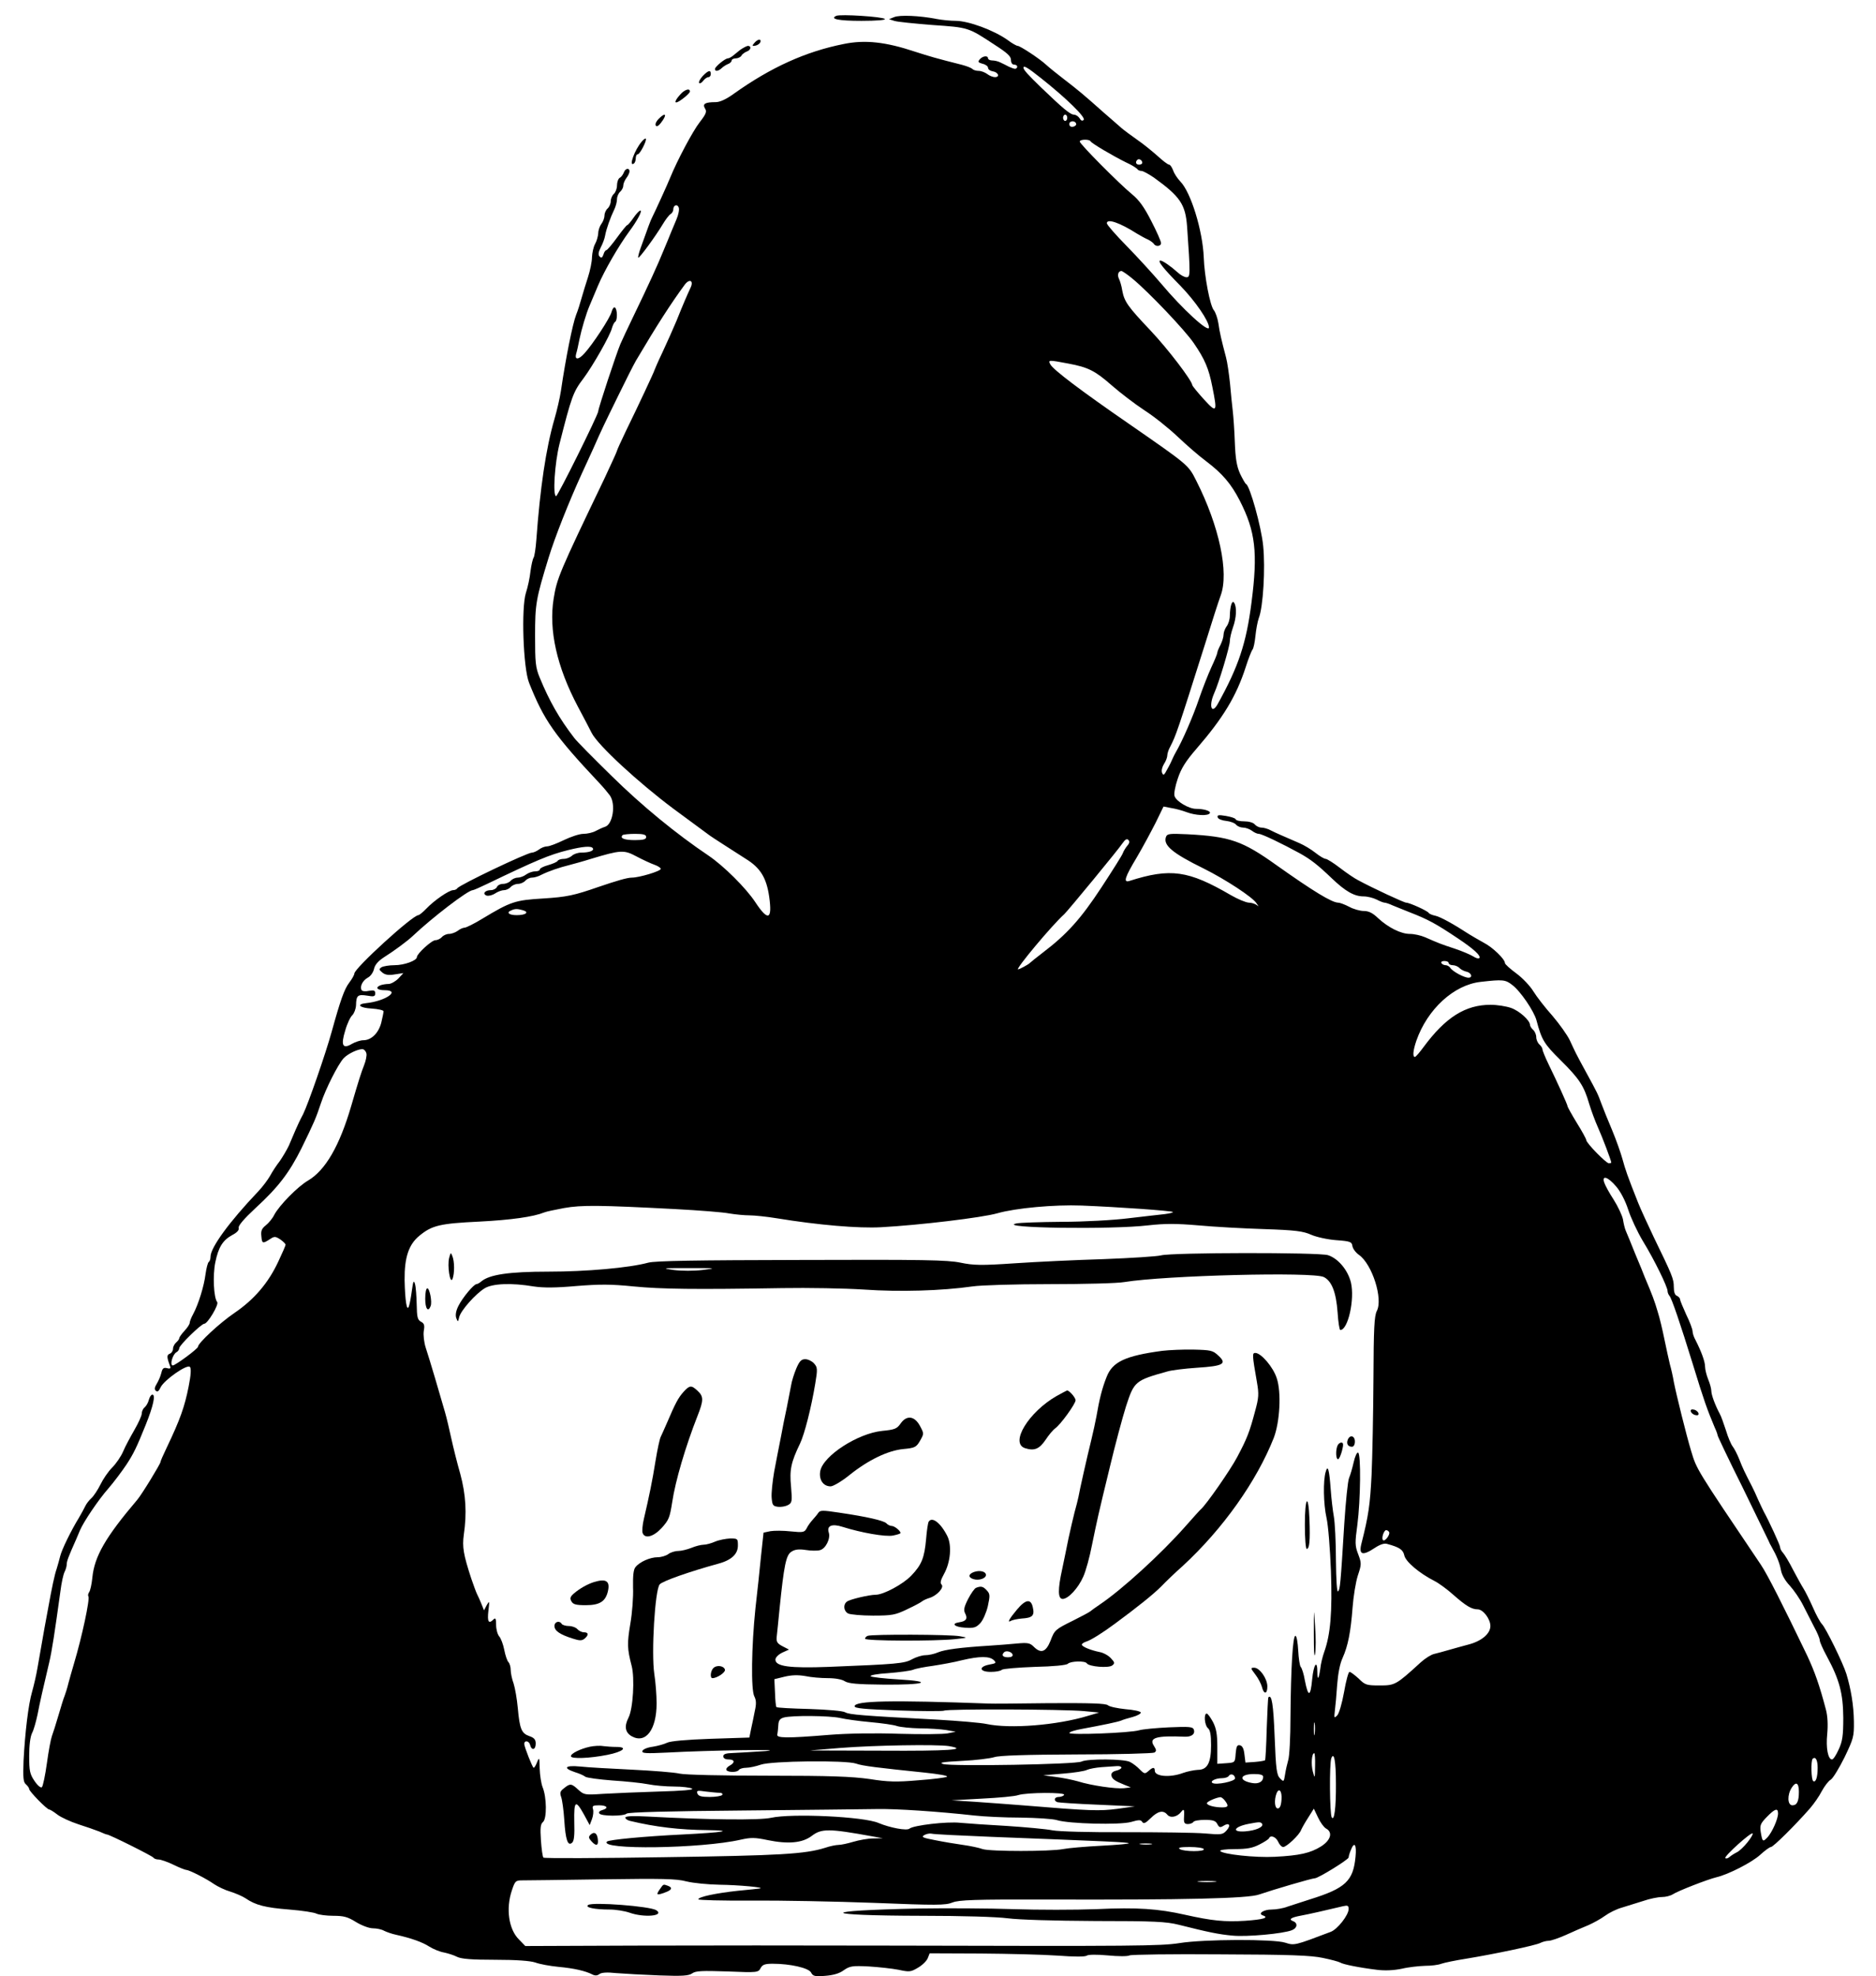 <?xml version="1.0" standalone="no"?>
<!DOCTYPE svg PUBLIC "-//W3C//DTD SVG 20010904//EN"
 "http://www.w3.org/TR/2001/REC-SVG-20010904/DTD/svg10.dtd">
<svg version="1.0" xmlns="http://www.w3.org/2000/svg"
 width="900pt" height="948pt" viewBox="0 0 900 948"
 preserveAspectRatio="xMidYMid meet">
<g transform="translate(0,948) scale(0.1,-0.1)"
fill="#000000" stroke="none">
<path d="M4012 9404 c-33 -15 11 -24 121 -24 74 0 117 4 112 9 -11 11 -213 24
-233 15z"/>
<path d="M4290 9398 l-25 -10 25 -8 c14 -5 97 -13 184 -20 174 -12 170 -11
298 -95 59 -38 78 -55 78 -72 0 -14 6 -23 15 -23 8 0 15 -4 15 -10 0 -5 -5
-10 -10 -10 -6 0 -19 5 -30 10 -11 6 -29 15 -40 20 -11 6 -29 10 -40 10 -11 0
-20 5 -20 10 0 15 -26 12 -40 -5 -10 -12 -7 -15 14 -21 14 -3 26 -12 26 -19 0
-8 10 -15 22 -17 27 -4 37 -28 11 -28 -10 0 -27 7 -37 15 -11 8 -29 15 -41 15
-12 0 -25 4 -30 9 -6 6 -28 14 -50 20 -123 31 -157 41 -225 63 -141 47 -240
58 -342 37 -182 -36 -350 -112 -528 -239 -36 -26 -66 -40 -87 -40 -50 0 -64
-8 -51 -30 10 -15 6 -26 -25 -66 -33 -42 -108 -183 -143 -269 -12 -30 -69
-155 -85 -187 -9 -17 -19 -46 -55 -146 -9 -24 -14 -46 -12 -48 5 -4 84 104
118 161 13 22 30 44 37 48 7 4 13 14 13 22 0 21 19 28 26 10 4 -9 -1 -35 -11
-58 -10 -23 -21 -51 -26 -62 -4 -11 -20 -49 -35 -85 -27 -67 -73 -168 -149
-325 -24 -49 -50 -106 -59 -126 -19 -45 -106 -308 -106 -322 0 -16 -194 -407
-202 -407 -17 0 -7 158 16 250 58 228 65 249 116 316 44 59 128 206 136 241 4
13 10 26 15 29 12 7 11 61 -1 69 -5 3 -12 -6 -16 -21 -7 -29 -92 -158 -131
-200 -28 -31 -47 -31 -39 -1 4 12 11 44 16 70 10 48 32 123 49 162 5 11 23 54
40 95 31 73 98 189 150 260 38 51 64 100 53 100 -5 0 -20 -16 -33 -35 -13 -19
-27 -35 -30 -35 -3 0 -25 -27 -49 -60 -24 -33 -47 -60 -51 -60 -4 0 -11 -9
-14 -21 -5 -15 -10 -18 -18 -10 -8 8 -7 20 5 44 9 17 19 43 21 57 6 33 26 88
43 123 8 16 14 39 14 52 0 12 7 28 15 35 8 7 15 20 15 29 0 10 7 26 15 37 8
10 15 25 15 32 0 18 -20 15 -27 -5 -4 -10 -12 -22 -20 -26 -7 -4 -13 -21 -13
-36 0 -16 -7 -34 -15 -41 -8 -7 -15 -23 -15 -35 0 -12 -7 -28 -15 -35 -8 -7
-15 -22 -15 -34 0 -11 -7 -30 -15 -40 -8 -11 -15 -31 -15 -45 -1 -14 -7 -37
-15 -51 -8 -14 -14 -43 -15 -64 0 -21 -9 -64 -19 -95 -10 -31 -24 -76 -31
-101 -7 -25 -18 -61 -26 -80 -17 -44 -50 -208 -73 -365 -5 -33 -19 -94 -31
-135 -41 -141 -69 -332 -87 -580 -3 -41 -9 -79 -13 -85 -4 -5 -11 -35 -15 -65
-3 -30 -13 -77 -22 -104 -23 -73 -13 -360 15 -431 72 -181 121 -251 337 -481
20 -21 43 -49 51 -60 29 -42 14 -138 -23 -150 -10 -3 -30 -12 -45 -20 -14 -8
-41 -14 -60 -14 -18 0 -60 -14 -93 -30 -33 -16 -69 -30 -80 -30 -11 0 -29 -7
-39 -15 -11 -8 -26 -15 -34 -15 -23 0 -348 -155 -358 -171 -3 -5 -12 -9 -20
-9 -19 0 -90 -48 -129 -89 -16 -17 -34 -31 -38 -31 -29 -1 -307 -255 -307
-280 0 -6 -11 -26 -24 -43 -24 -31 -43 -85 -85 -237 -29 -105 -113 -347 -137
-395 -12 -22 -28 -56 -36 -75 -8 -19 -23 -53 -32 -75 -10 -21 -30 -55 -44 -75
-15 -19 -36 -51 -46 -70 -11 -19 -36 -53 -57 -75 -140 -147 -229 -270 -229
-313 0 -12 -4 -23 -9 -26 -4 -3 -11 -29 -15 -58 -7 -57 -34 -145 -60 -193 -9
-16 -16 -35 -16 -41 0 -6 -11 -23 -25 -38 -14 -15 -25 -31 -25 -35 0 -5 -7
-14 -15 -21 -8 -7 -15 -20 -15 -30 0 -10 -7 -21 -16 -24 -15 -6 -14 -17 3 -63
3 -7 -3 -10 -16 -6 -16 4 -22 -1 -27 -23 -4 -16 -14 -39 -22 -52 -10 -16 -12
-26 -5 -33 8 -8 15 -3 24 17 18 35 126 111 140 97 7 -7 5 -39 -6 -94 -19 -96
-40 -157 -106 -295 -16 -33 -29 -63 -29 -67 0 -9 -91 -158 -112 -182 -152
-179 -205 -271 -215 -373 -3 -31 -10 -62 -15 -69 -5 -7 -7 -16 -4 -21 8 -13
-31 -195 -69 -322 -9 -30 -21 -73 -27 -95 -5 -22 -14 -49 -18 -60 -5 -11 -18
-54 -30 -95 -12 -41 -26 -85 -31 -98 -5 -13 -16 -71 -24 -130 -8 -58 -19 -110
-24 -115 -5 -5 -20 7 -35 29 -23 34 -26 49 -26 121 0 50 5 92 14 110 8 15 19
55 26 88 11 58 27 128 56 250 13 55 26 140 54 343 5 40 14 81 20 92 5 10 10
26 10 35 0 16 8 37 45 120 7 17 16 37 19 45 18 41 86 143 136 200 26 30 65 82
87 115 34 52 49 83 92 190 37 92 48 145 32 145 -6 0 -13 -11 -17 -25 -3 -13
-12 -29 -20 -36 -8 -6 -14 -20 -14 -30 0 -10 -16 -45 -35 -78 -19 -33 -44 -79
-54 -103 -10 -24 -34 -59 -53 -78 -19 -19 -44 -56 -56 -81 -13 -26 -32 -55
-43 -65 -12 -11 -25 -28 -30 -39 -5 -11 -19 -36 -30 -55 -38 -62 -82 -152 -90
-184 -4 -17 -12 -44 -17 -61 -10 -28 -23 -90 -42 -195 -8 -41 -20 -107 -50
-280 -6 -36 -18 -87 -26 -115 -18 -61 -34 -197 -41 -331 -3 -83 -1 -103 11
-113 9 -8 16 -18 16 -23 0 -11 85 -98 96 -98 4 0 22 -11 40 -25 17 -13 63 -34
100 -46 38 -12 83 -28 101 -35 17 -8 33 -14 36 -14 12 0 218 -103 223 -111 3
-5 14 -9 25 -9 10 0 42 -11 71 -25 28 -14 57 -25 62 -25 16 -1 96 -42 133 -68
18 -12 53 -29 78 -36 25 -8 58 -22 73 -32 48 -33 95 -45 210 -54 62 -5 121
-14 131 -20 11 -5 47 -10 80 -10 50 0 69 -5 109 -30 28 -17 63 -30 81 -30 18
0 42 -5 54 -12 12 -6 38 -15 57 -19 72 -16 126 -35 160 -57 19 -12 51 -25 70
-28 19 -4 48 -13 63 -21 21 -10 69 -14 183 -14 103 0 167 -5 192 -13 21 -8 71
-17 112 -21 74 -7 128 -19 163 -37 12 -6 23 -5 32 2 10 8 37 10 82 5 37 -3
130 -8 206 -11 111 -4 141 -2 158 10 17 12 48 13 169 9 144 -6 148 -5 159 16
9 17 21 21 58 21 84 0 172 -20 184 -42 9 -18 19 -20 68 -16 38 3 68 11 89 27
29 20 41 22 120 18 48 -3 112 -10 143 -16 51 -11 58 -11 93 10 21 12 42 33 47
46 l9 23 242 -1 c134 -1 301 -5 372 -10 79 -6 133 -6 140 0 6 5 47 6 100 1 50
-5 97 -5 105 0 9 4 205 7 436 5 331 -1 435 -5 491 -17 39 -8 76 -18 83 -22 13
-9 94 -25 176 -35 39 -5 81 -3 120 5 33 8 83 13 112 14 28 0 63 4 78 10 14 5
67 16 118 24 134 22 335 64 357 76 10 5 28 10 39 10 12 0 49 13 83 28 35 16
83 37 108 47 25 11 61 31 80 45 19 14 55 32 80 39 25 8 71 22 103 32 31 11 72
19 90 19 18 0 41 6 52 13 24 16 168 72 210 82 56 13 170 71 210 108 22 20 45
37 51 37 11 0 116 104 187 185 19 22 45 59 57 83 13 24 32 49 43 55 11 7 40
55 66 107 43 90 46 99 45 173 -1 76 -14 154 -36 227 -16 52 -99 221 -117 239
-9 9 -29 46 -44 81 -16 36 -36 76 -45 90 -9 14 -31 54 -50 90 -18 36 -40 72
-48 81 -8 8 -14 21 -14 27 0 10 -54 127 -79 172 -4 8 -16 33 -26 55 -9 22 -23
51 -30 65 -34 66 -45 88 -61 130 -10 25 -24 52 -32 62 -7 9 -22 43 -32 77 -11
33 -23 68 -29 78 -23 43 -41 92 -41 111 0 11 -7 36 -15 55 -8 20 -15 48 -15
61 0 24 -17 71 -46 128 -8 14 -14 33 -14 42 0 9 -13 45 -30 79 -16 35 -30 69
-30 74 0 6 -7 13 -15 17 -10 3 -15 19 -15 43 0 38 -7 55 -96 238 -29 61 -63
135 -75 165 -52 131 -61 158 -75 209 -8 29 -30 92 -50 140 -20 47 -43 104 -51
126 -18 49 -19 51 -73 150 -53 97 -53 99 -79 155 -12 25 -49 77 -83 117 -35
39 -76 92 -92 118 -15 25 -52 64 -82 86 -30 22 -54 44 -54 49 0 19 -59 76
-102 98 -23 13 -55 31 -69 40 -77 50 -137 83 -162 89 -15 3 -30 9 -33 14 -6
10 -92 49 -108 49 -10 0 -159 69 -231 108 -16 8 -56 35 -87 59 -31 24 -62 43
-68 43 -7 0 -29 13 -49 29 -20 16 -55 37 -76 46 -97 42 -111 48 -137 61 -14 8
-35 14 -46 14 -11 0 -25 7 -32 15 -7 9 -29 15 -50 15 -21 0 -40 4 -42 10 -1 5
-23 12 -47 16 -35 6 -43 4 -39 -7 2 -8 21 -15 41 -17 19 -2 41 -10 47 -18 7
-8 22 -14 34 -14 12 0 31 -7 42 -15 10 -8 25 -15 33 -15 15 0 114 -48 198 -94
53 -30 84 -54 153 -120 65 -62 107 -86 152 -86 18 0 46 -7 62 -15 15 -8 33
-15 38 -15 6 0 24 -6 41 -14 18 -7 52 -21 77 -31 90 -35 126 -54 235 -127 75
-50 112 -84 102 -94 -4 -4 -17 0 -29 8 -13 8 -52 25 -88 37 -67 22 -77 26
-143 55 -21 9 -53 16 -73 16 -43 0 -103 30 -152 75 -26 25 -45 35 -69 35 -18
0 -50 9 -70 20 -21 11 -45 20 -53 20 -30 0 -120 55 -295 179 -165 118 -224
138 -427 149 -86 4 -98 3 -104 -12 -15 -40 29 -78 182 -153 102 -51 233 -136
252 -166 11 -15 11 -18 2 -9 -8 6 -25 12 -39 12 -15 1 -53 17 -86 36 -204 119
-290 131 -487 68 -30 -9 -22 17 35 112 29 49 69 124 91 167 l38 78 36 -7 c21
-3 54 -12 75 -20 42 -16 103 -19 111 -5 7 10 -27 21 -66 21 -35 0 -95 36 -103
61 -4 11 3 48 15 83 16 49 38 84 89 143 129 149 192 253 237 392 13 41 28 79
33 85 5 6 11 36 14 66 3 30 10 68 16 85 21 52 32 240 21 347 -9 92 -64 288
-82 296 -4 2 -17 25 -29 50 -16 36 -22 72 -25 152 -2 58 -7 125 -10 150 -3 25
-9 83 -13 130 -5 47 -13 103 -19 125 -22 83 -31 121 -37 165 -4 25 -14 52 -21
61 -19 21 -46 165 -49 254 -5 128 -62 314 -113 365 -13 14 -29 37 -34 53 -6
15 -14 27 -19 27 -6 0 -31 19 -57 43 -26 23 -69 58 -97 77 -27 19 -61 44 -75
56 -14 12 -52 46 -86 75 -92 82 -123 108 -191 160 -34 26 -72 57 -85 69 -30
28 -124 90 -136 90 -5 0 -27 12 -48 28 -66 47 -188 92 -249 92 -24 0 -66 4
-92 9 -81 16 -177 20 -203 9z m703 -292 c124 -98 217 -190 206 -201 -7 -7 -13
-4 -20 8 -6 9 -18 17 -27 17 -17 0 -52 29 -157 130 -62 60 -85 85 -85 95 0 13
20 1 83 -49z m127 -191 c0 -8 -4 -15 -10 -15 -5 0 -10 7 -10 15 0 8 5 15 10
15 6 0 10 -7 10 -15z m43 -30 c1 -5 -6 -11 -15 -13 -11 -2 -18 3 -18 13 0 17
30 18 33 0z m69 -83 c4 -9 107 -70 170 -101 27 -12 50 -27 54 -32 3 -5 12 -9
20 -9 8 0 35 -15 60 -32 126 -91 151 -128 159 -235 16 -231 16 -243 -3 -243
-9 0 -28 10 -42 23 -32 29 -72 57 -83 57 -16 0 13 -37 95 -120 72 -74 138
-170 138 -201 0 -28 -127 88 -230 211 -40 47 -114 128 -166 181 -52 53 -94
101 -94 108 0 24 62 3 145 -50 17 -10 40 -23 52 -28 11 -5 24 -15 28 -20 9
-16 35 -13 35 3 0 8 -21 56 -47 106 -34 67 -59 101 -92 128 -59 48 -251 241
-251 253 0 11 47 12 52 1z m248 -103 c0 -5 -7 -9 -15 -9 -15 0 -20 12 -9 23 8
8 24 -1 24 -14z m-48 -555 c78 -64 253 -248 295 -310 53 -77 72 -122 89 -209
25 -124 22 -129 -41 -60 -30 33 -54 63 -55 67 -1 22 -117 174 -200 262 -110
116 -126 139 -136 192 -3 21 -11 47 -16 57 -9 18 -3 37 12 37 4 0 28 -16 52
-36z m-2120 -46 c-13 -28 -33 -73 -67 -158 -15 -36 -45 -103 -66 -148 -22 -46
-39 -86 -39 -87 0 -5 -83 -182 -136 -290 -24 -50 -44 -94 -44 -97 0 -4 -28
-64 -61 -135 -218 -454 -227 -477 -243 -575 -24 -150 15 -326 116 -517 28 -53
58 -109 66 -126 29 -59 226 -240 392 -364 91 -67 170 -125 175 -129 12 -9 103
-67 173 -112 70 -43 99 -91 112 -181 16 -112 -5 -120 -67 -26 -45 68 -151 173
-223 222 -155 104 -322 241 -465 382 -89 87 -170 169 -180 183 -72 93 -120
178 -166 290 -20 48 -22 73 -22 200 0 153 4 176 65 375 29 95 96 265 160 405
17 36 41 90 55 120 40 91 49 109 118 250 36 74 75 151 86 170 101 171 169 276
233 363 24 33 46 21 28 -15z m1813 -362 c97 -18 129 -35 210 -106 39 -34 108
-87 155 -118 47 -30 119 -88 160 -127 41 -39 103 -93 137 -118 78 -59 120
-109 161 -189 75 -147 87 -249 56 -488 -25 -196 -62 -307 -162 -487 -29 -52
-44 -11 -18 49 24 53 76 227 76 252 0 13 7 43 15 66 17 47 19 98 6 118 -10 16
-20 -15 -21 -63 0 -16 -7 -39 -15 -49 -8 -11 -15 -29 -15 -40 0 -12 -7 -34
-15 -50 -8 -15 -15 -32 -15 -37 0 -5 -13 -37 -29 -71 -16 -35 -43 -104 -60
-154 -26 -77 -79 -200 -111 -254 -5 -8 -11 -22 -15 -30 -3 -8 -14 -31 -25 -50
-15 -29 -19 -32 -25 -17 -4 10 0 27 9 42 9 13 16 32 16 41 0 9 6 28 14 42 28
54 36 78 167 492 33 107 67 212 75 233 41 110 -7 334 -117 551 -38 76 -38 75
-316 268 -238 164 -370 264 -384 290 -12 22 -9 22 86 4z m-2025 -2271 c0 -11
-13 -15 -54 -15 -51 0 -74 9 -59 24 3 3 30 6 60 6 40 0 53 -4 53 -15z m2308
-42 c-8 -10 -18 -26 -21 -35 -3 -10 -50 -84 -103 -165 -99 -151 -166 -225
-279 -311 -33 -25 -62 -49 -65 -52 -7 -7 -49 -30 -56 -30 -14 0 162 211 222
265 18 17 262 313 280 341 12 17 20 22 27 15 7 -7 6 -16 -5 -28z m-2564 -12
c8 -12 -18 -21 -56 -21 -16 0 -36 -7 -44 -15 -9 -8 -26 -15 -39 -15 -13 0 -27
-4 -30 -10 -3 -5 -24 -14 -45 -20 -22 -6 -40 -15 -40 -20 0 -6 -10 -10 -23
-10 -13 0 -32 -7 -43 -15 -10 -8 -29 -15 -40 -15 -12 0 -27 -7 -34 -15 -7 -8
-23 -15 -37 -15 -13 0 -26 -7 -29 -15 -4 -8 -17 -15 -29 -15 -29 0 -42 -18
-21 -26 9 -3 27 1 41 10 13 9 33 16 43 16 11 0 25 7 32 15 7 8 23 15 35 15 12
0 28 7 35 15 7 8 21 15 32 15 11 0 32 6 46 14 34 17 87 35 132 46 19 5 67 18
105 30 143 43 158 44 218 12 30 -16 69 -34 86 -40 17 -6 31 -15 31 -20 0 -11
-104 -42 -139 -42 -22 0 -73 -15 -161 -45 -115 -40 -151 -48 -264 -55 -135 -8
-156 -15 -292 -97 -39 -24 -78 -43 -85 -43 -8 0 -23 -7 -33 -15 -11 -8 -30
-15 -42 -15 -12 0 -27 -7 -34 -15 -7 -8 -21 -15 -31 -15 -18 0 -89 -65 -89
-81 0 -17 -61 -39 -107 -39 -26 0 -55 -5 -63 -10 -13 -9 -12 -12 5 -26 14 -11
31 -13 60 -8 l40 6 -24 -26 c-14 -14 -35 -26 -47 -26 -12 0 -29 -3 -38 -6 -28
-11 -17 -24 19 -24 79 0 6 -52 -88 -62 -50 -5 -33 -23 26 -26 31 -2 57 -8 57
-13 0 -6 -5 -30 -11 -55 -13 -50 -48 -84 -86 -84 -14 0 -38 -8 -54 -17 -45
-27 -55 -8 -33 63 9 33 25 66 34 74 9 9 17 30 18 48 1 47 8 53 53 46 33 -6 39
-4 39 11 0 14 -6 16 -30 12 -16 -4 -32 -2 -35 3 -10 17 4 46 29 60 14 7 26 25
30 41 4 20 19 38 48 57 48 30 114 79 138 102 93 88 265 220 288 220 4 0 34 13
67 29 237 114 301 141 390 163 72 18 112 21 119 9z m-337 -297 c34 -9 17 -24
-28 -24 -38 0 -52 13 -26 23 17 8 29 8 54 1z m4443 -254 c0 -5 9 -10 19 -10
11 0 26 -6 33 -14 8 -8 23 -15 33 -17 24 -5 32 -29 10 -29 -21 0 -77 30 -88
48 -4 6 -14 12 -22 12 -8 0 -17 5 -20 10 -3 6 3 10 14 10 12 0 21 -4 21 -10z
m305 -105 c39 -29 104 -125 116 -169 25 -94 36 -113 115 -191 91 -90 113 -124
138 -210 10 -33 29 -84 42 -113 20 -44 64 -160 64 -169 0 -2 -6 -3 -12 -3 -13
0 -108 97 -108 111 0 5 -20 42 -45 82 -25 41 -45 77 -45 81 0 7 -50 117 -91
201 -16 33 -29 65 -29 71 0 6 -7 17 -15 24 -8 7 -15 23 -15 35 0 12 -7 28 -15
35 -8 7 -15 18 -15 24 -1 22 -51 67 -91 81 -23 8 -67 15 -98 15 -121 0 -216
-60 -321 -202 -19 -26 -38 -48 -42 -48 -12 0 -9 31 7 78 53 151 180 268 309
282 105 12 118 11 151 -15z m-5497 -329 c2 -10 -3 -35 -11 -55 -14 -35 -27
-76 -62 -196 -56 -192 -124 -309 -207 -358 -50 -29 -138 -119 -162 -164 -8
-17 -27 -40 -41 -51 -20 -16 -24 -27 -21 -53 3 -35 6 -36 43 -12 19 13 25 12
47 -2 14 -10 26 -21 26 -26 0 -4 -16 -41 -35 -81 -48 -103 -116 -182 -210
-246 -72 -49 -175 -145 -175 -162 0 -10 -109 -90 -121 -90 -16 0 -1 53 17 63
8 4 14 14 14 20 0 14 106 117 120 117 16 0 71 92 62 104 -17 21 -22 129 -9
191 15 73 36 106 82 131 23 12 33 24 30 34 -3 10 26 44 81 95 110 101 162 170
220 286 61 125 69 143 94 218 22 67 81 184 108 214 20 22 71 46 92 44 8 -1 16
-11 18 -21z m5995 -637 c21 -24 44 -68 58 -111 12 -38 44 -107 71 -152 54 -88
118 -219 118 -239 0 -7 4 -17 9 -23 10 -9 54 -139 111 -324 55 -180 70 -221
106 -307 8 -17 14 -34 14 -38 0 -4 53 -116 119 -248 65 -133 121 -249 125
-257 3 -8 10 -22 15 -30 25 -44 39 -79 45 -112 4 -23 21 -52 43 -75 19 -21 48
-63 63 -93 15 -30 39 -77 53 -104 15 -27 27 -56 27 -64 0 -8 15 -42 34 -77 61
-113 78 -178 79 -295 0 -87 -4 -113 -22 -152 -12 -27 -26 -48 -32 -48 -19 0
-30 54 -23 122 4 44 2 85 -6 116 -31 118 -54 183 -91 262 -113 235 -191 390
-222 435 -314 466 -307 456 -334 545 -23 76 -71 270 -83 331 -4 25 -13 64 -19
85 -5 21 -17 75 -26 119 -9 44 -23 105 -33 135 -14 48 -25 78 -62 165 -4 11
-24 61 -45 110 -20 50 -40 99 -45 110 -5 11 -11 36 -14 56 -4 19 -24 62 -45
95 -21 32 -41 69 -45 82 -12 36 18 27 57 -19z m-4513 -109 c113 -6 229 -15
259 -21 30 -5 73 -9 96 -9 23 0 82 -6 131 -14 202 -33 393 -49 501 -43 184 10
485 46 558 67 88 25 273 42 404 37 176 -7 432 -25 438 -31 3 -2 -15 -7 -39
-10 -23 -2 -102 -12 -174 -20 -71 -9 -215 -17 -320 -17 -104 -1 -202 -4 -219
-8 -96 -22 457 -30 633 -9 81 9 134 9 240 0 75 -7 218 -15 317 -18 150 -5 187
-10 225 -27 25 -11 79 -23 120 -26 68 -5 75 -8 78 -28 2 -13 16 -32 32 -43 63
-45 116 -211 85 -269 -12 -25 -15 -81 -16 -328 -1 -164 -5 -370 -9 -458 -7
-143 -15 -197 -48 -327 -15 -57 4 -63 64 -23 24 16 45 23 58 19 60 -16 77 -28
83 -55 6 -30 72 -86 145 -123 20 -10 61 -40 90 -66 60 -53 88 -70 117 -70 26
0 61 -46 61 -80 0 -37 -43 -73 -106 -89 -27 -7 -69 -19 -94 -26 -25 -7 -56
-16 -70 -19 -14 -3 -43 -21 -65 -41 -118 -108 -123 -110 -196 -110 -63 0 -70
2 -101 33 -19 17 -38 32 -44 32 -5 0 -17 -44 -26 -97 -10 -55 -24 -103 -33
-112 -15 -15 -15 -12 -11 24 3 22 8 78 11 124 4 52 13 100 26 128 26 58 39
124 48 243 4 52 15 121 25 152 18 54 18 59 2 102 -16 41 -16 55 -4 143 15 115
18 342 3 345 -5 2 -15 -19 -21 -47 -6 -27 -16 -61 -22 -75 -6 -14 -16 -113
-23 -220 -18 -294 -20 -314 -30 -324 -5 -6 -9 53 -10 150 0 87 -5 182 -10 209
-5 28 -12 86 -15 130 -7 96 -14 121 -24 85 -13 -42 -11 -155 4 -222 8 -35 17
-149 21 -254 7 -197 -2 -304 -32 -388 -8 -22 -17 -59 -19 -81 -7 -49 -14 -59
-14 -17 0 64 -18 39 -25 -34 -8 -85 -19 -87 -35 -5 -5 30 -14 59 -20 65 -5 7
-10 42 -12 79 -2 37 -7 68 -13 70 -13 3 -22 -152 -24 -387 0 -99 -5 -193 -11
-210 -5 -17 -12 -48 -15 -68 -6 -36 -6 -37 -24 -19 -16 16 -20 43 -26 200 -6
156 -14 205 -30 189 -2 -2 -5 -70 -8 -151 -2 -81 -6 -149 -8 -151 -2 -2 -24
-6 -49 -8 l-45 -3 -5 40 c-3 27 -10 41 -22 43 -13 3 -17 -6 -20 -40 -3 -43 -3
-43 -45 -46 l-43 -3 0 80 c0 62 -5 90 -21 121 -12 22 -25 40 -30 40 -15 0 -10
-57 6 -70 11 -9 15 -32 15 -82 0 -85 -18 -118 -64 -118 -17 -1 -49 -7 -71 -15
-62 -23 -135 -17 -135 11 0 18 -9 18 -31 -2 -16 -14 -19 -14 -41 8 -12 13 -33
29 -47 36 -28 15 -204 16 -232 2 -24 -14 -624 -24 -664 -12 -23 7 -3 10 90 15
66 3 136 12 155 18 24 8 151 12 395 13 198 0 366 5 373 9 11 7 10 13 -2 32
-26 39 11 50 148 44 33 -1 51 13 43 35 -5 13 -24 14 -119 10 -62 -3 -126 -9
-143 -14 -44 -13 -335 -24 -335 -13 0 5 28 14 63 20 97 18 171 33 187 40 8 4
33 11 55 17 22 6 39 16 38 21 -1 6 -34 13 -73 16 -39 4 -77 12 -85 19 -11 9
-85 11 -282 10 -148 -2 -277 -3 -288 -2 -467 17 -645 14 -645 -13 0 -10 47
-14 209 -20 115 -4 214 -4 220 -1 14 9 571 7 670 -2 l74 -7 -54 -16 c-148 -45
-373 -63 -486 -39 -27 6 -134 15 -238 21 -361 19 -420 24 -440 35 -11 7 -85
13 -172 16 -84 2 -155 6 -158 9 -3 3 -6 34 -7 70 l-3 64 49 12 c34 8 63 9 99
3 27 -6 76 -10 109 -10 35 0 68 -6 81 -15 18 -11 60 -15 184 -16 201 -2 249
15 72 25 -68 4 -128 11 -132 15 -5 5 33 12 85 15 51 4 104 11 118 16 14 6 57
14 95 19 39 6 102 17 140 27 85 20 133 20 153 0 13 -13 11 -15 -22 -21 -52
-10 -48 -35 7 -35 24 0 47 4 53 10 5 5 76 11 158 14 90 2 152 8 159 15 13 13
83 15 91 2 10 -16 105 -24 122 -10 13 10 12 15 -7 35 -12 13 -36 26 -53 29
-44 9 -86 26 -86 36 0 4 10 11 23 15 20 6 78 42 137 86 107 79 182 139 220
177 24 25 71 70 104 99 193 178 355 407 437 615 29 76 37 218 14 286 -17 53
-75 121 -103 121 -15 0 -15 -9 8 -140 10 -57 9 -75 -9 -140 -26 -98 -38 -130
-86 -220 -32 -61 -149 -229 -174 -250 -4 -3 -38 -41 -76 -84 -116 -131 -302
-301 -409 -373 -22 -15 -43 -30 -46 -33 -3 -3 -40 -23 -82 -44 -85 -42 -89
-45 -108 -96 -22 -55 -46 -64 -81 -29 -18 18 -29 20 -82 15 -34 -3 -91 -8
-127 -10 -145 -9 -217 -19 -249 -32 -18 -8 -46 -14 -62 -14 -16 0 -44 -9 -63
-19 -36 -21 -75 -24 -401 -37 -187 -7 -255 2 -255 35 0 10 14 24 32 33 l33 15
-31 16 c-25 13 -30 21 -28 44 2 15 8 78 14 138 21 206 31 255 56 271 16 11 35
14 68 9 25 -4 56 -5 70 -1 27 7 51 55 42 84 -11 33 15 44 65 28 92 -29 207
-49 243 -42 20 4 36 9 36 12 0 11 -29 34 -42 34 -8 0 -20 6 -26 13 -14 13 -91
31 -227 51 -80 12 -91 12 -100 -2 -5 -8 -18 -23 -27 -33 -9 -10 -22 -27 -28
-40 -11 -20 -17 -21 -77 -15 -35 4 -79 4 -97 1 l-33 -7 -12 -111 c-6 -62 -18
-176 -27 -253 -19 -183 -22 -391 -5 -422 9 -18 10 -35 2 -70 -5 -26 -13 -65
-18 -87 l-8 -40 -186 -6 c-116 -4 -194 -11 -209 -19 -12 -6 -43 -15 -68 -19
-25 -3 -47 -12 -50 -20 -4 -12 15 -13 119 -8 199 11 594 17 469 7 -58 -4 -126
-8 -152 -9 -36 -1 -48 -5 -48 -16 0 -9 9 -15 25 -15 30 0 33 -15 5 -30 -11 -6
-18 -15 -15 -21 8 -12 52 -12 60 1 3 5 19 10 34 10 16 0 48 7 71 15 51 18 408
22 457 5 29 -11 105 -20 328 -43 66 -7 115 -15 108 -20 -6 -4 -68 -12 -138
-17 -104 -9 -145 -8 -233 6 -85 12 -187 16 -487 16 -216 0 -399 4 -425 10 -25
6 -128 14 -230 19 -102 5 -213 11 -247 15 -72 7 -85 -7 -25 -27 20 -6 43 -16
50 -22 7 -5 65 -13 130 -18 64 -4 141 -12 171 -18 29 -6 86 -11 125 -11 39 0
78 -5 86 -10 10 -6 -46 -11 -160 -14 -96 -3 -216 -8 -266 -11 -88 -6 -92 -5
-119 19 -33 31 -40 32 -69 8 -19 -14 -21 -22 -14 -42 5 -14 12 -63 15 -110 6
-96 17 -127 37 -110 10 7 13 36 11 100 -2 103 6 109 47 35 l27 -50 11 29 c6
16 8 37 5 47 -5 16 -1 19 29 19 39 0 48 -14 15 -23 -12 -3 -18 -10 -14 -16 8
-14 118 -14 131 -1 7 7 204 12 555 15 299 3 589 6 644 7 95 2 298 -12 470 -31
44 -5 143 -10 220 -10 77 -1 156 -6 175 -12 58 -18 302 -24 356 -9 38 11 47
11 54 0 6 -10 16 -6 40 18 35 35 61 40 80 17 15 -18 48 -11 67 14 13 17 16 11
13 -31 -1 -22 3 -28 19 -28 11 0 23 5 26 10 3 6 28 10 55 10 39 0 52 -4 60
-20 9 -17 14 -18 30 -8 27 17 37 2 14 -23 -18 -20 -25 -21 -104 -14 -47 4
-218 6 -381 6 -171 -1 -318 3 -350 9 -30 6 -128 15 -219 21 -91 5 -191 12
-223 15 -64 7 -225 -12 -244 -28 -13 -11 -93 4 -148 27 -70 31 -417 47 -516
25 -54 -12 -297 -10 -591 6 -74 4 -108 2 -108 -5 0 -6 10 -13 23 -16 121 -29
238 -43 371 -44 133 -2 79 -11 -120 -21 -184 -9 -352 -25 -362 -34 -40 -41
453 -34 641 9 49 11 69 11 130 -2 98 -20 166 -14 211 20 47 36 82 36 291 -2
l50 -9 -46 -1 c-25 0 -68 -8 -95 -16 -27 -8 -59 -15 -71 -15 -12 0 -42 -6 -65
-14 -96 -30 -215 -37 -773 -45 -313 -5 -573 -6 -578 -2 -4 4 -9 41 -12 83 -4
60 -2 78 10 88 19 16 18 119 -2 167 -7 18 -13 58 -14 90 -1 53 -2 55 -12 31
-6 -16 -13 -28 -17 -28 -5 0 -44 98 -45 114 0 19 23 16 28 -4 7 -29 27 -25 27
6 0 19 -7 28 -31 36 -37 13 -46 34 -55 135 -4 43 -13 95 -20 117 -8 21 -14 51
-14 65 0 15 -5 32 -11 38 -6 6 -15 33 -20 59 -5 26 -16 55 -24 64 -8 9 -15 34
-15 55 0 30 -3 36 -12 27 -24 -24 -31 -12 -25 41 6 48 5 50 -8 27 l-13 -25
-12 30 c-7 17 -16 38 -21 47 -5 10 -17 43 -28 75 -38 116 -44 152 -36 211 15
103 10 192 -17 292 -15 52 -34 129 -43 170 -9 41 -22 98 -30 125 -24 84 -75
257 -92 308 -9 27 -13 63 -10 83 5 27 2 36 -14 44 -16 9 -19 22 -20 83 -1 40
-4 83 -8 97 -6 21 -9 15 -15 -30 -4 -30 -10 -64 -14 -75 -10 -32 -19 26 -21
125 -1 109 20 171 72 213 60 49 98 58 287 67 154 8 259 23 311 44 9 4 52 13
95 21 84 15 170 14 534 -5z m3424 -1549 c7 -11 -20 -48 -29 -39 -9 8 4 48 15
48 5 0 11 -4 14 -9z m-1806 -588 c2 -8 -6 -13 -22 -13 -25 0 -33 10 -19 24 10
10 36 3 41 -11z m-828 -304 c25 -6 90 -15 145 -20 55 -5 113 -13 129 -19 16
-5 65 -10 110 -11 45 0 101 -4 126 -8 l45 -8 -39 -8 c-21 -4 -125 -5 -231 -2
-116 4 -250 2 -336 -5 -207 -17 -255 -16 -250 2 2 8 4 28 5 45 1 22 8 31 26
36 39 11 220 9 270 -2z m2277 -76 c-2 -16 -4 -5 -4 22 0 28 2 40 4 28 2 -13 2
-35 0 -50z m-1755 -59 c99 -17 -4 -24 -320 -22 l-347 1 145 12 c161 13 464 18
522 9z m1757 -96 c-1 -61 -1 -62 -11 -25 -9 34 -5 87 7 87 3 0 5 -28 4 -62z
m100 -83 c1 -116 -8 -183 -20 -163 -10 16 -12 259 -2 284 13 33 22 -16 22
-121z m2311 75 c0 -46 -9 -72 -21 -64 -10 6 -12 97 -3 107 14 13 24 -6 24 -43z
m-3340 1 c0 -5 -12 -12 -26 -15 -16 -4 -24 -12 -22 -23 3 -17 16 -26 63 -45
l30 -12 -33 -4 c-40 -4 -158 13 -221 33 -25 7 -73 17 -106 21 l-60 8 95 8 c52
4 104 12 115 18 11 5 43 11 70 13 28 2 60 4 73 5 12 1 22 -2 22 -7z m545 -52
c0 -14 -90 -33 -108 -22 -14 8 14 23 45 23 15 0 30 5 33 11 9 14 30 6 30 -12z
m135 8 c0 -24 -22 -36 -54 -30 -66 12 -59 43 10 43 29 0 44 -4 44 -13z m2570
-72 c0 -46 -9 -65 -31 -65 -24 0 -26 50 -3 85 20 31 34 23 34 -20z m-5178 -5
c11 0 16 -4 13 -10 -3 -5 -30 -10 -60 -10 -40 0 -54 4 -59 16 -6 15 0 16 40
10 26 -3 55 -6 66 -6z m2696 -32 c-2 -30 -8 -43 -18 -43 -15 0 -18 40 -6 72
12 30 27 11 24 -29z m-1043 22 c-3 -5 -15 -10 -26 -10 -21 0 -26 -18 -6 -25 6
-2 93 -8 192 -12 l180 -8 -85 -12 c-84 -11 -129 -10 -455 17 -66 5 -169 13
-230 17 l-110 7 145 8 c80 4 159 11 175 17 41 13 228 14 220 1z m771 -27 c20
-26 17 -33 -13 -33 -37 0 -73 10 -73 20 0 8 44 27 64 29 5 1 15 -7 22 -16z
m485 -134 c34 -18 24 -56 -23 -86 -51 -32 -103 -44 -222 -50 -93 -5 -252 12
-262 28 -3 5 28 9 70 9 58 0 85 5 118 22 24 12 45 26 46 30 7 17 33 7 44 -17
6 -14 17 -25 24 -25 16 0 78 58 86 82 4 9 19 36 34 59 l27 43 20 -42 c11 -24
28 -47 38 -53z m2169 72 c0 -27 -28 -89 -50 -114 -23 -24 -25 -23 -33 25 -5
32 -1 41 29 72 39 40 54 45 54 17z m-2475 -50 c8 -15 -30 -32 -81 -36 -67 -5
-56 22 16 36 52 10 58 10 65 0z m-1305 -62 c567 -22 661 -26 665 -31 3 -3 -57
-8 -132 -12 -76 -4 -158 -11 -183 -16 -61 -12 -350 -12 -386 0 -16 6 -58 15
-94 20 -36 5 -96 15 -135 23 -58 11 -67 15 -51 24 10 6 26 9 35 7 9 -3 135 -9
281 -15z m3633 -27 c-16 -20 -39 -42 -50 -47 -12 -6 -28 -16 -36 -23 -8 -7
-17 -9 -20 -5 -6 9 124 126 131 118 3 -3 -8 -22 -25 -43z m-2860 -9 c-13 -2
-35 -2 -50 0 -16 2 -5 4 22 4 28 0 40 -2 28 -4z m980 -60 c-11 -116 -48 -151
-218 -204 -38 -12 -87 -28 -108 -35 -20 -8 -55 -14 -77 -14 -37 0 -67 -19 -42
-28 33 -11 2 -20 -85 -26 -98 -6 -158 0 -288 29 -128 29 -230 36 -423 27 -103
-4 -284 -4 -402 0 -118 4 -321 5 -450 3 -494 -10 -483 -34 15 -35 193 0 356
-5 410 -12 54 -7 220 -12 420 -13 282 0 340 -3 400 -18 143 -36 192 -46 257
-52 68 -7 244 9 286 26 26 10 29 34 6 43 -24 9 -11 18 38 27 38 7 113 24 201
45 22 5 27 3 27 -13 0 -30 -54 -98 -86 -110 -174 -66 -174 -66 -218 -52 -54
18 -392 17 -508 -2 -90 -14 -210 -15 -1378 -12 -388 1 -942 1 -1232 0 l-528
-2 -30 31 c-50 49 -64 149 -34 237 15 45 18 47 52 47 21 0 192 2 382 5 288 4
355 3 403 -10 32 -8 104 -15 160 -16 87 -1 222 -13 192 -18 -5 -1 -53 -6 -105
-11 -103 -11 -190 -29 -190 -41 0 -4 114 -7 253 -6 138 1 404 -4 590 -11 300
-12 343 -12 377 2 31 12 104 15 451 14 667 -2 966 5 1019 24 67 23 254 78 268
78 16 0 162 90 162 100 0 5 4 20 10 34 17 45 29 29 23 -31z m-728 37 c8 -13
-95 -13 -115 0 -11 7 3 10 47 10 34 0 65 -4 68 -10z m53 -157 c-21 -2 -55 -2
-75 0 -21 2 -4 4 37 4 41 0 58 -2 38 -4z"/>
<path d="M8112 2708 c3 -7 13 -15 22 -16 12 -3 17 1 14 10 -3 7 -13 15 -22 16
-12 3 -17 -1 -14 -10z"/>
<path d="M2155 3447 c-10 -37 4 -130 16 -102 10 26 10 84 -1 110 -7 18 -8 18
-15 -8z"/>
<path d="M5570 3458 c-19 -5 -143 -13 -275 -18 -132 -4 -324 -13 -427 -20
-161 -11 -197 -10 -260 3 -62 13 -180 15 -763 13 -502 -1 -702 -4 -735 -13
-92 -25 -298 -43 -479 -43 -189 0 -283 -14 -322 -47 -8 -7 -19 -13 -23 -13
-13 0 -67 -65 -86 -103 -13 -25 -16 -46 -11 -60 8 -20 8 -20 14 5 8 32 78 111
122 138 37 23 129 27 235 9 47 -7 104 -7 205 2 113 9 166 9 275 -2 134 -13
290 -15 715 -8 121 2 297 -1 390 -7 171 -12 372 -6 520 15 39 6 205 11 370 11
165 0 327 4 359 10 198 32 906 50 957 24 38 -19 59 -73 66 -169 3 -47 9 -85
13 -85 37 0 70 147 51 228 -15 60 -61 115 -110 131 -43 14 -750 13 -801 -1z
m-2199 -70 c-44 -5 -99 -5 -140 0 -60 9 -53 9 74 9 132 0 136 0 66 -9z"/>
<path d="M2040 3250 c0 -48 14 -67 26 -35 8 20 -5 85 -16 85 -6 0 -10 -22 -10
-50z"/>
<path d="M5575 3000 c-178 -24 -238 -53 -266 -125 -21 -52 -35 -107 -49 -190
-5 -27 -16 -77 -24 -110 -21 -85 -57 -245 -62 -275 -3 -14 -11 -47 -19 -75 -7
-27 -20 -84 -29 -125 -8 -41 -22 -107 -30 -146 -22 -99 -21 -144 2 -144 27 0
75 52 99 107 12 26 31 95 42 153 26 125 27 133 86 375 25 105 60 235 77 289
39 120 44 124 198 167 19 6 83 14 143 18 126 8 145 19 102 58 -26 25 -36 27
-119 29 -50 1 -118 -2 -151 -6z"/>
<path d="M3820 2915 c-10 -24 -22 -61 -25 -82 -4 -21 -13 -67 -20 -103 -8 -36
-21 -101 -29 -145 -9 -44 -23 -118 -32 -165 -8 -47 -14 -103 -12 -125 3 -35 6
-40 30 -43 15 -2 37 2 48 8 20 11 21 17 15 89 -8 80 0 117 43 206 22 46 54
173 73 287 12 71 11 79 -6 98 -10 11 -29 20 -42 20 -19 0 -28 -10 -43 -45z"/>
<path d="M3279 2803 c-25 -28 -39 -54 -79 -148 -12 -27 -25 -57 -30 -67 -5 -9
-16 -60 -25 -115 -15 -95 -31 -172 -56 -279 -7 -28 -9 -59 -6 -68 11 -29 52
-18 91 24 35 39 39 49 51 125 15 101 64 267 121 412 30 76 30 94 1 121 -30 28
-38 28 -68 -5z"/>
<path d="M5070 2784 c-135 -77 -227 -227 -152 -251 44 -14 68 -4 98 40 15 23
36 48 46 55 26 18 98 118 98 135 0 13 -31 48 -41 47 -2 -1 -24 -12 -49 -26z"/>
<path d="M4321 2652 c-18 -26 -28 -30 -89 -36 -117 -12 -283 -119 -297 -193
-7 -41 14 -73 50 -73 12 0 53 24 90 54 91 73 185 118 259 125 55 5 62 9 80 40
19 34 19 34 0 70 -26 49 -64 54 -93 13z"/>
<path d="M6466 2574 c-8 -20 1 -34 20 -34 8 0 14 10 14 25 0 28 -24 34 -34 9z"/>
<path d="M6416 2544 c-9 -23 -7 -64 3 -64 5 0 13 18 19 40 8 31 7 40 -3 40 -7
0 -16 -7 -19 -16z"/>
<path d="M6260 2165 c0 -65 4 -115 9 -115 13 0 17 39 13 143 -5 128 -22 107
-22 -28z"/>
<path d="M4455 2180 c-3 -5 -9 -43 -12 -82 -8 -90 -21 -124 -71 -176 -40 -42
-134 -92 -171 -92 -30 0 -125 -22 -138 -33 -19 -14 -16 -45 6 -57 11 -5 65
-10 119 -10 90 0 107 3 161 29 34 16 67 33 74 39 6 5 23 13 37 17 35 11 71 50
57 64 -8 8 -4 22 12 51 31 56 38 136 16 181 -32 64 -74 96 -90 69z"/>
<path d="M3431 2085 c-18 -8 -43 -15 -56 -15 -12 0 -39 -7 -58 -15 -20 -8 -49
-15 -64 -15 -15 0 -37 -7 -47 -15 -11 -8 -34 -15 -51 -15 -36 0 -86 -22 -106
-47 -10 -11 -13 -41 -12 -97 2 -45 -4 -123 -13 -175 -16 -95 -15 -120 6 -201
16 -59 7 -208 -15 -250 -21 -41 -16 -71 16 -89 67 -37 119 32 119 158 0 40 -5
103 -11 141 -15 100 3 405 26 430 14 16 146 62 281 99 63 17 94 46 94 87 0 33
-1 34 -37 34 -21 -1 -53 -7 -72 -15z"/>
<path d="M4672 1939 c-27 -10 -28 -26 -2 -34 26 -8 60 3 60 20 0 17 -30 24
-58 14z"/>
<path d="M2850 1891 c-32 -10 -69 -31 -97 -55 -17 -15 -20 -23 -12 -37 8 -15
21 -19 69 -19 66 0 94 17 106 65 12 50 -7 64 -66 46z"/>
<path d="M4682 1863 c-7 -3 -24 -27 -38 -54 -20 -40 -22 -53 -13 -70 12 -24 4
-36 -29 -41 -41 -6 -23 -23 28 -26 43 -3 53 1 73 22 13 14 29 51 36 81 11 51
11 59 -5 76 -17 19 -28 22 -52 12z"/>
<path d="M4879 1759 c-37 -44 -49 -66 -29 -54 7 4 30 9 52 11 51 3 62 14 53
53 -9 43 -34 40 -76 -10z"/>
<path d="M6303 1640 c0 -75 2 -117 6 -95 4 22 4 83 0 135 -6 93 -6 92 -6 -40z"/>
<path d="M2660 1680 c0 -23 27 -41 87 -60 34 -11 45 -11 58 0 20 17 19 30 -4
30 -10 0 -24 7 -31 15 -7 8 -25 15 -41 15 -15 0 -31 5 -34 10 -11 18 -35 11
-35 -10z"/>
<path d="M4163 1633 c-7 -2 -13 -9 -13 -14 0 -11 337 -12 431 -2 64 7 64 7 24
14 -44 9 -423 10 -442 2z"/>
<path d="M3422 1478 c-13 -13 -17 -48 -4 -48 22 0 62 27 60 40 -4 19 -39 25
-56 8z"/>
<path d="M6022 1448 c14 -18 28 -45 32 -60 9 -37 26 -36 26 2 0 38 -37 90 -63
90 -18 0 -18 -2 5 -32z"/>
<path d="M2830 1101 c-46 -10 -93 -33 -91 -46 2 -13 90 -10 175 7 76 15 101
38 43 38 -19 0 -47 2 -63 4 -16 3 -45 1 -64 -3z"/>
<path d="M2832 678 c-9 -9 -8 -16 5 -30 23 -26 35 -22 31 9 -3 30 -18 39 -36
21z"/>
<path d="M3166 418 c-20 -28 -16 -31 22 -17 35 12 41 24 16 33 -22 8 -21 9
-38 -16z"/>
<path d="M2822 342 c-18 -12 31 -22 103 -22 29 0 72 -7 95 -15 70 -25 171 -16
128 12 -31 19 -304 40 -326 25z"/>
<path d="M3619 9274 c-12 -14 -11 -16 5 -13 11 2 21 10 24 17 5 17 -13 15 -29
-4z"/>
<path d="M3550 9240 c-14 -11 -30 -24 -37 -30 -7 -5 -16 -10 -21 -10 -13 0
-62 -40 -62 -51 0 -13 16 -11 32 4 7 7 21 16 31 20 9 3 17 11 17 17 0 5 9 10
20 10 10 0 23 6 27 13 4 8 16 16 26 20 20 7 23 27 5 27 -7 -1 -24 -10 -38 -20z"/>
<path d="M3371 9115 c-13 -14 -20 -29 -17 -33 4 -4 13 1 20 11 7 9 18 17 25
17 6 0 11 7 11 15 0 21 -12 18 -39 -10z"/>
<path d="M3262 9025 c-34 -38 -26 -49 13 -19 19 14 35 30 35 35 0 18 -27 9
-48 -16z"/>
<path d="M3160 8910 c-12 -12 -18 -26 -14 -32 4 -7 14 -2 25 13 31 40 23 53
-11 19z"/>
<path d="M3079 8801 c-34 -39 -64 -122 -39 -106 6 3 10 15 10 26 0 10 4 19 10
19 10 0 45 68 38 75 -2 2 -11 -4 -19 -14z"/>
</g>
</svg>
